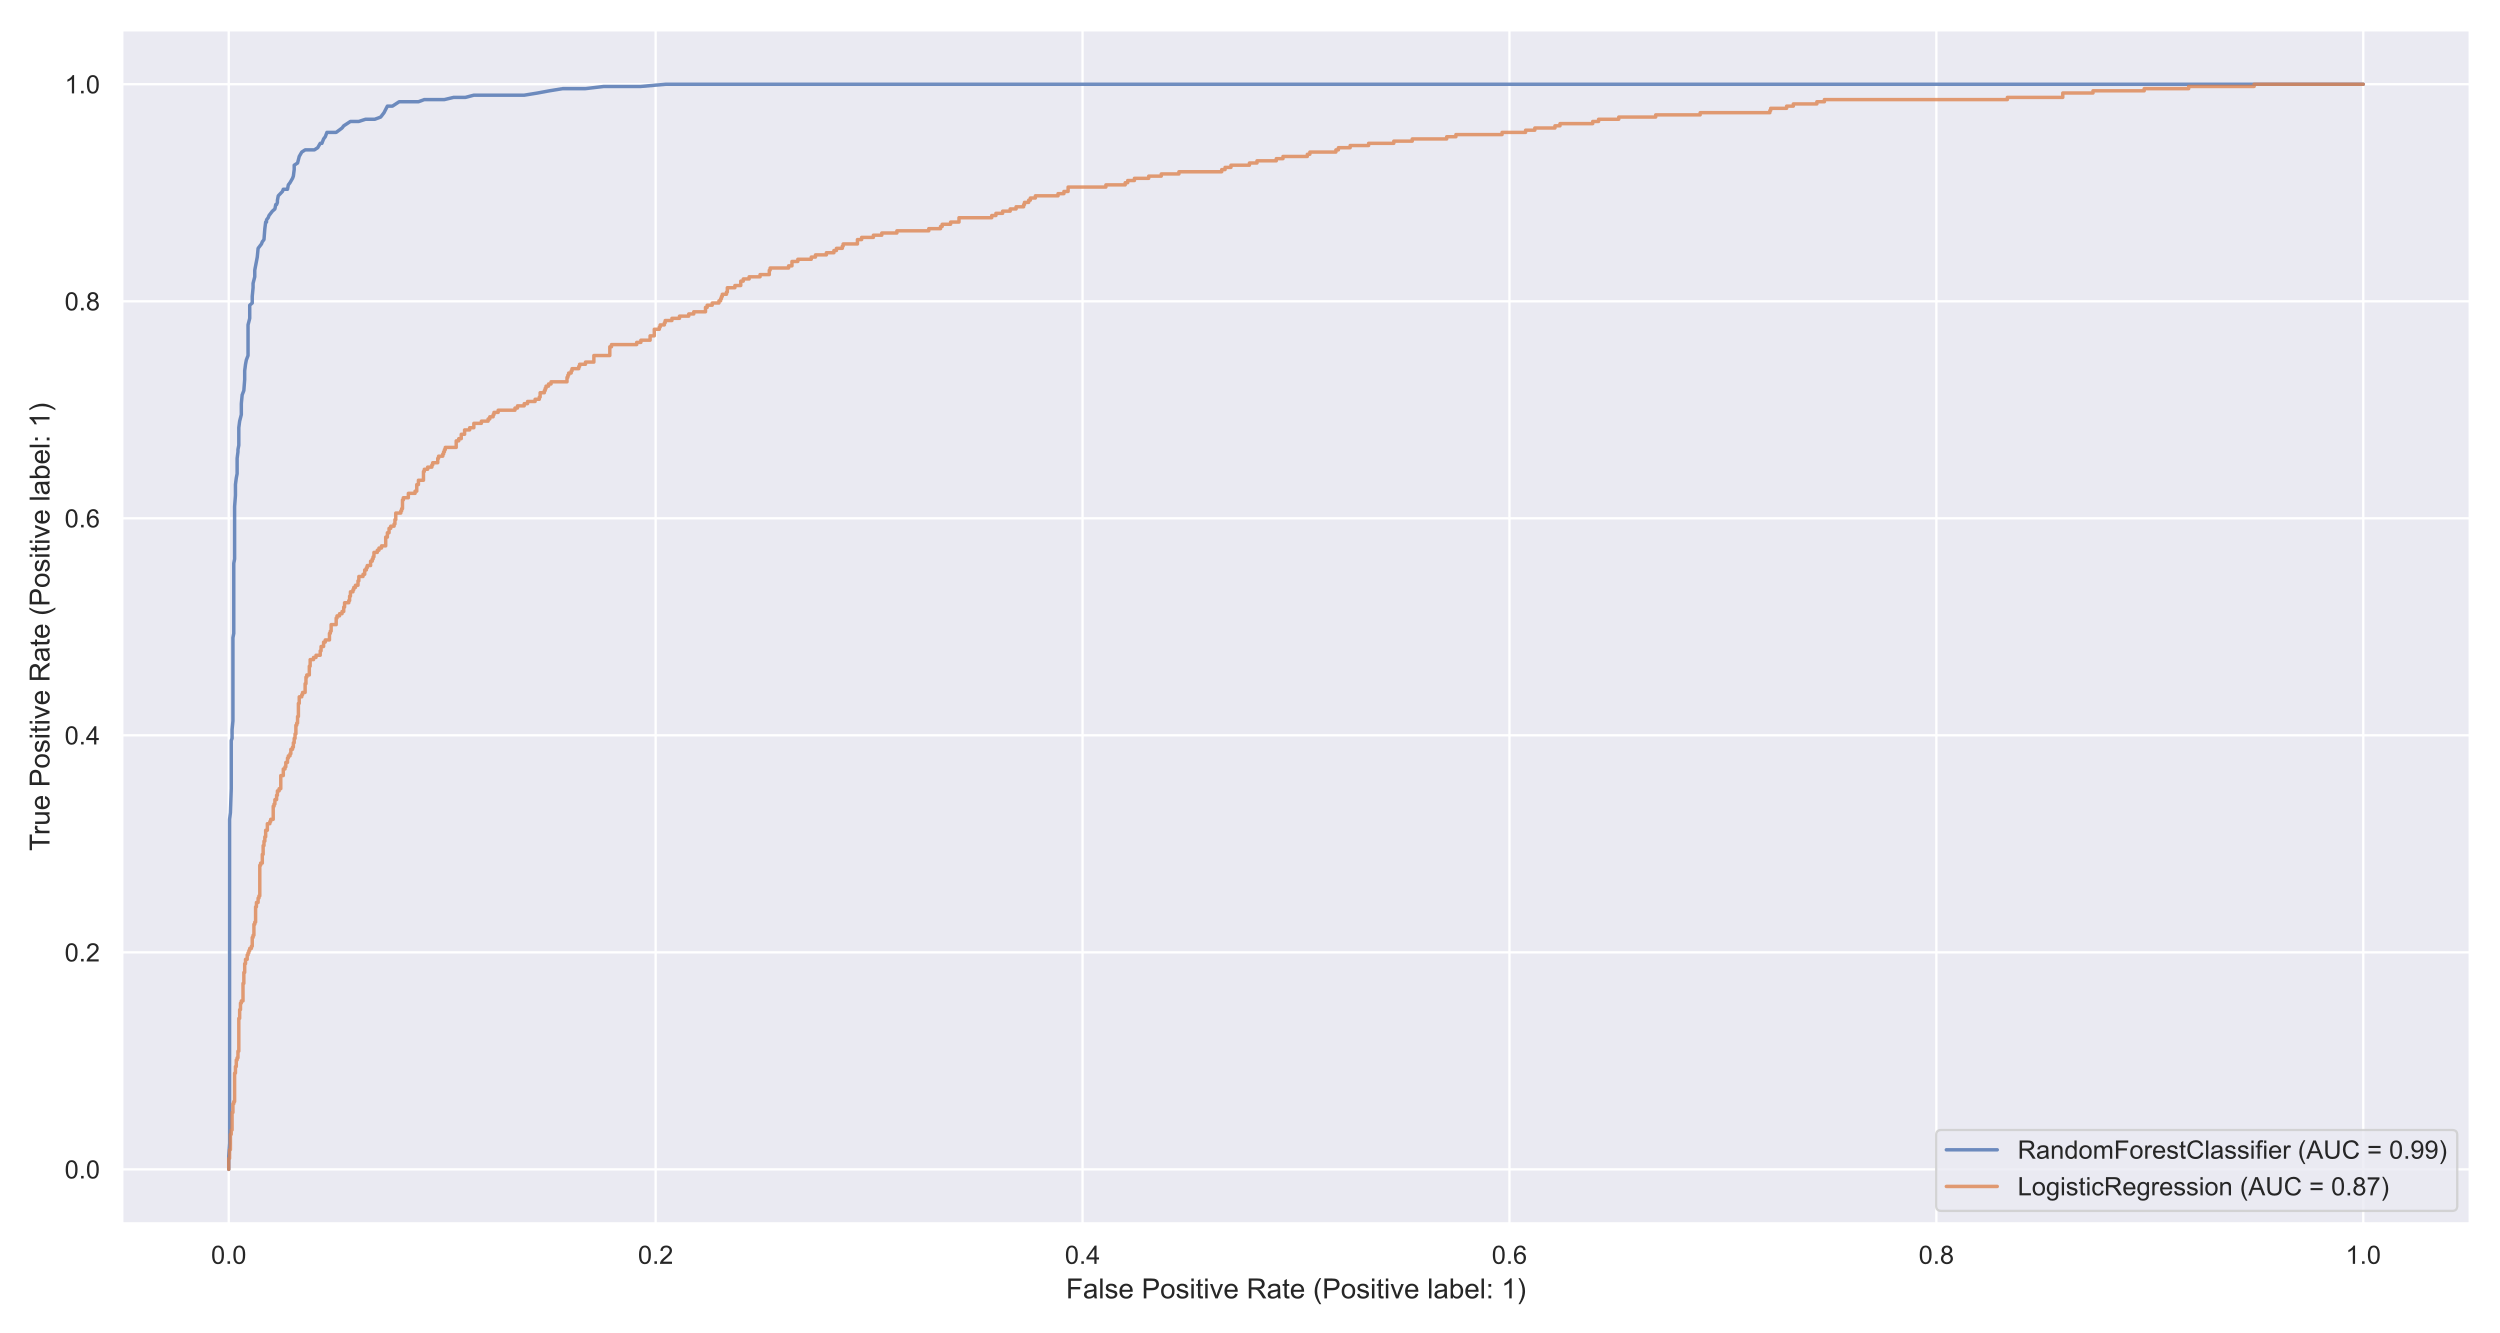 <?xml version="1.0" encoding="utf-8" standalone="no"?>
<!DOCTYPE svg PUBLIC "-//W3C//DTD SVG 1.1//EN"
  "http://www.w3.org/Graphics/SVG/1.1/DTD/svg11.dtd">
<!-- Created with matplotlib (https://matplotlib.org/) -->
<svg height="576pt" version="1.1" viewBox="0 0 1080 576" width="1080pt" xmlns="http://www.w3.org/2000/svg" xmlns:xlink="http://www.w3.org/1999/xlink">
 <defs>
  <style type="text/css">*{stroke-linecap:butt;stroke-linejoin:round;}</style>
 </defs>
 <g id="figure_1">
  <g id="patch_1">
   <path d="M 0 576 
L 1080 576 
L 1080 0 
L 0 0 
z
" style="fill:#ffffff;"/>
  </g>
  <g id="axes_1">
   <g id="patch_2">
    <path d="M 52.706 528.604 
L 1067.04 528.604 
L 1067.04 12.96 
L 52.706 12.96 
z
" style="fill:#eaeaf2;"/>
   </g>
   <g id="matplotlib.axis_1">
    <g id="xtick_1">
     <g id="line2d_1">
      <path clip-path="url(#pcbf341cf4d)" d="M 98.812 528.604 
L 98.812 12.96 
" style="fill:none;stroke:#ffffff;stroke-linecap:round;"/>
     </g>
     <g id="text_1">
      <!-- 0.0 -->
      <g style="fill:#262626;" transform="translate(91.167 545.977)scale(0.11 -0.11)">
       <defs>
        <path d="M 4.156 35.297 
Q 4.156 48 6.766 55.734 
Q 9.375 63.484 14.516 67.672 
Q 19.672 71.875 27.484 71.875 
Q 33.25 71.875 37.594 69.547 
Q 41.938 67.234 44.766 62.859 
Q 47.609 58.5 49.219 52.219 
Q 50.828 45.953 50.828 35.297 
Q 50.828 22.703 48.234 14.969 
Q 45.656 7.234 40.5 3 
Q 35.359 -1.219 27.484 -1.219 
Q 17.141 -1.219 11.234 6.203 
Q 4.156 15.141 4.156 35.297 
z
M 13.188 35.297 
Q 13.188 17.672 17.312 11.828 
Q 21.438 6 27.484 6 
Q 33.547 6 37.672 11.859 
Q 41.797 17.719 41.797 35.297 
Q 41.797 52.984 37.672 58.781 
Q 33.547 64.594 27.391 64.594 
Q 21.344 64.594 17.719 59.469 
Q 13.188 52.938 13.188 35.297 
z
" id="ArialMT-48"/>
        <path d="M 9.078 0 
L 9.078 10.016 
L 19.094 10.016 
L 19.094 0 
z
" id="ArialMT-46"/>
       </defs>
       <use xlink:href="#ArialMT-48"/>
       <use x="55.615" xlink:href="#ArialMT-46"/>
       <use x="83.398" xlink:href="#ArialMT-48"/>
      </g>
     </g>
    </g>
    <g id="xtick_2">
     <g id="line2d_2">
      <path clip-path="url(#pcbf341cf4d)" d="M 283.237 528.604 
L 283.237 12.96 
" style="fill:none;stroke:#ffffff;stroke-linecap:round;"/>
     </g>
     <g id="text_2">
      <!-- 0.2 -->
      <g style="fill:#262626;" transform="translate(275.592 545.977)scale(0.11 -0.11)">
       <defs>
        <path d="M 50.344 8.453 
L 50.344 0 
L 3.031 0 
Q 2.938 3.172 4.047 6.109 
Q 5.859 10.938 9.828 15.625 
Q 13.812 20.312 21.344 26.469 
Q 33.016 36.031 37.109 41.625 
Q 41.219 47.219 41.219 52.203 
Q 41.219 57.422 37.469 61 
Q 33.734 64.594 27.734 64.594 
Q 21.391 64.594 17.578 60.781 
Q 13.766 56.984 13.719 50.25 
L 4.688 51.172 
Q 5.609 61.281 11.656 66.578 
Q 17.719 71.875 27.938 71.875 
Q 38.234 71.875 44.234 66.156 
Q 50.25 60.453 50.25 52 
Q 50.25 47.703 48.484 43.547 
Q 46.734 39.406 42.656 34.812 
Q 38.578 30.219 29.109 22.219 
Q 21.188 15.578 18.938 13.203 
Q 16.703 10.844 15.234 8.453 
z
" id="ArialMT-50"/>
       </defs>
       <use xlink:href="#ArialMT-48"/>
       <use x="55.615" xlink:href="#ArialMT-46"/>
       <use x="83.398" xlink:href="#ArialMT-50"/>
      </g>
     </g>
    </g>
    <g id="xtick_3">
     <g id="line2d_3">
      <path clip-path="url(#pcbf341cf4d)" d="M 467.661 528.604 
L 467.661 12.96 
" style="fill:none;stroke:#ffffff;stroke-linecap:round;"/>
     </g>
     <g id="text_3">
      <!-- 0.4 -->
      <g style="fill:#262626;" transform="translate(460.016 545.977)scale(0.11 -0.11)">
       <defs>
        <path d="M 32.328 0 
L 32.328 17.141 
L 1.266 17.141 
L 1.266 25.203 
L 33.938 71.578 
L 41.109 71.578 
L 41.109 25.203 
L 50.781 25.203 
L 50.781 17.141 
L 41.109 17.141 
L 41.109 0 
z
M 32.328 25.203 
L 32.328 57.469 
L 9.906 25.203 
z
" id="ArialMT-52"/>
       </defs>
       <use xlink:href="#ArialMT-48"/>
       <use x="55.615" xlink:href="#ArialMT-46"/>
       <use x="83.398" xlink:href="#ArialMT-52"/>
      </g>
     </g>
    </g>
    <g id="xtick_4">
     <g id="line2d_4">
      <path clip-path="url(#pcbf341cf4d)" d="M 652.085 528.604 
L 652.085 12.96 
" style="fill:none;stroke:#ffffff;stroke-linecap:round;"/>
     </g>
     <g id="text_4">
      <!-- 0.6 -->
      <g style="fill:#262626;" transform="translate(644.44 545.977)scale(0.11 -0.11)">
       <defs>
        <path d="M 49.75 54.047 
L 41.016 53.375 
Q 39.844 58.547 37.703 60.891 
Q 34.125 64.656 28.906 64.656 
Q 24.703 64.656 21.531 62.312 
Q 17.391 59.281 14.984 53.469 
Q 12.594 47.656 12.5 36.922 
Q 15.672 41.75 20.266 44.094 
Q 24.859 46.438 29.891 46.438 
Q 38.672 46.438 44.844 39.969 
Q 51.031 33.5 51.031 23.25 
Q 51.031 16.5 48.125 10.719 
Q 45.219 4.938 40.141 1.859 
Q 35.062 -1.219 28.609 -1.219 
Q 17.625 -1.219 10.688 6.859 
Q 3.766 14.938 3.766 33.5 
Q 3.766 54.25 11.422 63.672 
Q 18.109 71.875 29.438 71.875 
Q 37.891 71.875 43.281 67.141 
Q 48.688 62.406 49.75 54.047 
z
M 13.875 23.188 
Q 13.875 18.656 15.797 14.5 
Q 17.719 10.359 21.188 8.172 
Q 24.656 6 28.469 6 
Q 34.031 6 38.031 10.484 
Q 42.047 14.984 42.047 22.703 
Q 42.047 30.125 38.078 34.391 
Q 34.125 38.672 28.125 38.672 
Q 22.172 38.672 18.016 34.391 
Q 13.875 30.125 13.875 23.188 
z
" id="ArialMT-54"/>
       </defs>
       <use xlink:href="#ArialMT-48"/>
       <use x="55.615" xlink:href="#ArialMT-46"/>
       <use x="83.398" xlink:href="#ArialMT-54"/>
      </g>
     </g>
    </g>
    <g id="xtick_5">
     <g id="line2d_5">
      <path clip-path="url(#pcbf341cf4d)" d="M 836.51 528.604 
L 836.51 12.96 
" style="fill:none;stroke:#ffffff;stroke-linecap:round;"/>
     </g>
     <g id="text_5">
      <!-- 0.8 -->
      <g style="fill:#262626;" transform="translate(828.865 545.977)scale(0.11 -0.11)">
       <defs>
        <path d="M 17.672 38.812 
Q 12.203 40.828 9.562 44.531 
Q 6.938 48.25 6.938 53.422 
Q 6.938 61.234 12.547 66.547 
Q 18.172 71.875 27.484 71.875 
Q 36.859 71.875 42.578 66.422 
Q 48.297 60.984 48.297 53.172 
Q 48.297 48.188 45.672 44.5 
Q 43.062 40.828 37.75 38.812 
Q 44.344 36.672 47.781 31.875 
Q 51.219 27.094 51.219 20.453 
Q 51.219 11.281 44.719 5.031 
Q 38.234 -1.219 27.641 -1.219 
Q 17.047 -1.219 10.547 5.047 
Q 4.047 11.328 4.047 20.703 
Q 4.047 27.688 7.594 32.391 
Q 11.141 37.109 17.672 38.812 
z
M 15.922 53.719 
Q 15.922 48.641 19.188 45.406 
Q 22.469 42.188 27.688 42.188 
Q 32.766 42.188 36.016 45.375 
Q 39.266 48.578 39.266 53.219 
Q 39.266 58.062 35.906 61.359 
Q 32.562 64.656 27.594 64.656 
Q 22.562 64.656 19.234 61.422 
Q 15.922 58.203 15.922 53.719 
z
M 13.094 20.656 
Q 13.094 16.891 14.875 13.375 
Q 16.656 9.859 20.172 7.922 
Q 23.688 6 27.734 6 
Q 34.031 6 38.125 10.047 
Q 42.234 14.109 42.234 20.359 
Q 42.234 26.703 38.016 30.859 
Q 33.797 35.016 27.438 35.016 
Q 21.234 35.016 17.156 30.906 
Q 13.094 26.812 13.094 20.656 
z
" id="ArialMT-56"/>
       </defs>
       <use xlink:href="#ArialMT-48"/>
       <use x="55.615" xlink:href="#ArialMT-46"/>
       <use x="83.398" xlink:href="#ArialMT-56"/>
      </g>
     </g>
    </g>
    <g id="xtick_6">
     <g id="line2d_6">
      <path clip-path="url(#pcbf341cf4d)" d="M 1020.934 528.604 
L 1020.934 12.96 
" style="fill:none;stroke:#ffffff;stroke-linecap:round;"/>
     </g>
     <g id="text_6">
      <!-- 1.0 -->
      <g style="fill:#262626;" transform="translate(1013.289 545.977)scale(0.11 -0.11)">
       <defs>
        <path d="M 37.25 0 
L 28.469 0 
L 28.469 56 
Q 25.297 52.984 20.141 49.953 
Q 14.984 46.922 10.891 45.406 
L 10.891 53.906 
Q 18.266 57.375 23.781 62.297 
Q 29.297 67.234 31.594 71.875 
L 37.25 71.875 
z
" id="ArialMT-49"/>
       </defs>
       <use xlink:href="#ArialMT-49"/>
       <use x="55.615" xlink:href="#ArialMT-46"/>
       <use x="83.398" xlink:href="#ArialMT-48"/>
      </g>
     </g>
    </g>
    <g id="text_7">
     <!-- False Positive Rate (Positive label: 1) -->
     <g style="fill:#262626;" transform="translate(460.503 560.899)scale(0.12 -0.12)">
      <defs>
       <path d="M 8.203 0 
L 8.203 71.578 
L 56.5 71.578 
L 56.5 63.141 
L 17.672 63.141 
L 17.672 40.969 
L 51.266 40.969 
L 51.266 32.516 
L 17.672 32.516 
L 17.672 0 
z
" id="ArialMT-70"/>
       <path d="M 40.438 6.391 
Q 35.547 2.25 31.031 0.531 
Q 26.516 -1.172 21.344 -1.172 
Q 12.797 -1.172 8.203 3 
Q 3.609 7.172 3.609 13.672 
Q 3.609 17.484 5.344 20.625 
Q 7.078 23.781 9.891 25.688 
Q 12.703 27.594 16.219 28.562 
Q 18.797 29.25 24.031 29.891 
Q 34.672 31.156 39.703 32.906 
Q 39.75 34.719 39.75 35.203 
Q 39.75 40.578 37.25 42.781 
Q 33.891 45.75 27.25 45.75 
Q 21.047 45.75 18.094 43.578 
Q 15.141 41.406 13.719 35.891 
L 5.125 37.062 
Q 6.297 42.578 8.984 45.969 
Q 11.672 49.359 16.75 51.188 
Q 21.828 53.031 28.516 53.031 
Q 35.156 53.031 39.297 51.469 
Q 43.453 49.906 45.406 47.531 
Q 47.359 45.172 48.141 41.547 
Q 48.578 39.312 48.578 33.453 
L 48.578 21.734 
Q 48.578 9.469 49.141 6.219 
Q 49.703 2.984 51.375 0 
L 42.188 0 
Q 40.828 2.734 40.438 6.391 
z
M 39.703 26.031 
Q 34.906 24.078 25.344 22.703 
Q 19.922 21.922 17.672 20.938 
Q 15.438 19.969 14.203 18.094 
Q 12.984 16.219 12.984 13.922 
Q 12.984 10.406 15.641 8.062 
Q 18.312 5.719 23.438 5.719 
Q 28.516 5.719 32.469 7.938 
Q 36.422 10.156 38.281 14.016 
Q 39.703 17 39.703 22.797 
z
" id="ArialMT-97"/>
       <path d="M 6.391 0 
L 6.391 71.578 
L 15.188 71.578 
L 15.188 0 
z
" id="ArialMT-108"/>
       <path d="M 3.078 15.484 
L 11.766 16.844 
Q 12.5 11.625 15.844 8.844 
Q 19.188 6.062 25.203 6.062 
Q 31.25 6.062 34.172 8.516 
Q 37.109 10.984 37.109 14.312 
Q 37.109 17.281 34.516 19 
Q 32.719 20.172 25.531 21.969 
Q 15.875 24.422 12.141 26.203 
Q 8.406 27.984 6.469 31.125 
Q 4.547 34.281 4.547 38.094 
Q 4.547 41.547 6.125 44.5 
Q 7.719 47.469 10.453 49.422 
Q 12.5 50.922 16.031 51.969 
Q 19.578 53.031 23.641 53.031 
Q 29.734 53.031 34.344 51.266 
Q 38.969 49.516 41.156 46.5 
Q 43.359 43.5 44.188 38.484 
L 35.594 37.312 
Q 35.016 41.312 32.203 43.547 
Q 29.391 45.797 24.266 45.797 
Q 18.219 45.797 15.625 43.797 
Q 13.031 41.797 13.031 39.109 
Q 13.031 37.406 14.109 36.031 
Q 15.188 34.625 17.484 33.688 
Q 18.797 33.203 25.25 31.453 
Q 34.578 28.953 38.25 27.359 
Q 41.938 25.781 44.031 22.75 
Q 46.141 19.734 46.141 15.234 
Q 46.141 10.844 43.578 6.953 
Q 41.016 3.078 36.172 0.953 
Q 31.344 -1.172 25.25 -1.172 
Q 15.141 -1.172 9.844 3.031 
Q 4.547 7.234 3.078 15.484 
z
" id="ArialMT-115"/>
       <path d="M 42.094 16.703 
L 51.172 15.578 
Q 49.031 7.625 43.219 3.219 
Q 37.406 -1.172 28.375 -1.172 
Q 17 -1.172 10.328 5.828 
Q 3.656 12.844 3.656 25.484 
Q 3.656 38.578 10.391 45.797 
Q 17.141 53.031 27.875 53.031 
Q 38.281 53.031 44.875 45.953 
Q 51.469 38.875 51.469 26.031 
Q 51.469 25.25 51.422 23.688 
L 12.75 23.688 
Q 13.234 15.141 17.578 10.594 
Q 21.922 6.062 28.422 6.062 
Q 33.25 6.062 36.672 8.594 
Q 40.094 11.141 42.094 16.703 
z
M 13.234 30.906 
L 42.188 30.906 
Q 41.609 37.453 38.875 40.719 
Q 34.672 45.797 27.984 45.797 
Q 21.922 45.797 17.797 41.75 
Q 13.672 37.703 13.234 30.906 
z
" id="ArialMT-101"/>
       <path id="ArialMT-32"/>
       <path d="M 7.719 0 
L 7.719 71.578 
L 34.719 71.578 
Q 41.844 71.578 45.609 70.906 
Q 50.875 70.016 54.438 67.547 
Q 58.016 65.094 60.188 60.641 
Q 62.359 56.203 62.359 50.875 
Q 62.359 41.75 56.547 35.422 
Q 50.734 29.109 35.547 29.109 
L 17.188 29.109 
L 17.188 0 
z
M 17.188 37.547 
L 35.688 37.547 
Q 44.875 37.547 48.734 40.969 
Q 52.594 44.391 52.594 50.594 
Q 52.594 55.078 50.312 58.266 
Q 48.047 61.469 44.344 62.5 
Q 41.938 63.141 35.5 63.141 
L 17.188 63.141 
z
" id="ArialMT-80"/>
       <path d="M 3.328 25.922 
Q 3.328 40.328 11.328 47.266 
Q 18.016 53.031 27.641 53.031 
Q 38.328 53.031 45.109 46.016 
Q 51.906 39.016 51.906 26.656 
Q 51.906 16.656 48.906 10.906 
Q 45.906 5.172 40.156 2 
Q 34.422 -1.172 27.641 -1.172 
Q 16.75 -1.172 10.031 5.812 
Q 3.328 12.797 3.328 25.922 
z
M 12.359 25.922 
Q 12.359 15.969 16.703 11.016 
Q 21.047 6.062 27.641 6.062 
Q 34.188 6.062 38.531 11.031 
Q 42.875 16.016 42.875 26.219 
Q 42.875 35.844 38.5 40.797 
Q 34.125 45.75 27.641 45.75 
Q 21.047 45.75 16.703 40.812 
Q 12.359 35.891 12.359 25.922 
z
" id="ArialMT-111"/>
       <path d="M 6.641 61.469 
L 6.641 71.578 
L 15.438 71.578 
L 15.438 61.469 
z
M 6.641 0 
L 6.641 51.859 
L 15.438 51.859 
L 15.438 0 
z
" id="ArialMT-105"/>
       <path d="M 25.781 7.859 
L 27.047 0.094 
Q 23.344 -0.688 20.406 -0.688 
Q 15.625 -0.688 12.984 0.828 
Q 10.359 2.344 9.281 4.812 
Q 8.203 7.281 8.203 15.188 
L 8.203 45.016 
L 1.766 45.016 
L 1.766 51.859 
L 8.203 51.859 
L 8.203 64.703 
L 16.938 69.969 
L 16.938 51.859 
L 25.781 51.859 
L 25.781 45.016 
L 16.938 45.016 
L 16.938 14.703 
Q 16.938 10.938 17.406 9.859 
Q 17.875 8.797 18.922 8.156 
Q 19.969 7.516 21.922 7.516 
Q 23.391 7.516 25.781 7.859 
z
" id="ArialMT-116"/>
       <path d="M 21 0 
L 1.266 51.859 
L 10.547 51.859 
L 21.688 20.797 
Q 23.484 15.766 25 10.359 
Q 26.172 14.453 28.266 20.219 
L 39.797 51.859 
L 48.828 51.859 
L 29.203 0 
z
" id="ArialMT-118"/>
       <path d="M 7.859 0 
L 7.859 71.578 
L 39.594 71.578 
Q 49.172 71.578 54.141 69.641 
Q 59.125 67.719 62.109 62.828 
Q 65.094 57.953 65.094 52.047 
Q 65.094 44.438 60.156 39.203 
Q 55.219 33.984 44.922 32.562 
Q 48.688 30.766 50.641 29 
Q 54.781 25.203 58.5 19.484 
L 70.953 0 
L 59.031 0 
L 49.562 14.891 
Q 45.406 21.344 42.719 24.75 
Q 40.047 28.172 37.922 29.531 
Q 35.797 30.906 33.594 31.453 
Q 31.984 31.781 28.328 31.781 
L 17.328 31.781 
L 17.328 0 
z
M 17.328 39.984 
L 37.703 39.984 
Q 44.188 39.984 47.844 41.328 
Q 51.516 42.672 53.422 45.625 
Q 55.328 48.578 55.328 52.047 
Q 55.328 57.125 51.641 60.391 
Q 47.953 63.672 39.984 63.672 
L 17.328 63.672 
z
" id="ArialMT-82"/>
       <path d="M 23.391 -21.047 
Q 16.109 -11.859 11.078 0.438 
Q 6.062 12.75 6.062 25.922 
Q 6.062 37.547 9.812 48.188 
Q 14.203 60.547 23.391 72.797 
L 29.688 72.797 
Q 23.781 62.641 21.875 58.297 
Q 18.891 51.562 17.188 44.234 
Q 15.094 35.109 15.094 25.875 
Q 15.094 2.391 29.688 -21.047 
z
" id="ArialMT-40"/>
       <path d="M 14.703 0 
L 6.547 0 
L 6.547 71.578 
L 15.328 71.578 
L 15.328 46.047 
Q 20.906 53.031 29.547 53.031 
Q 34.328 53.031 38.594 51.094 
Q 42.875 49.172 45.625 45.672 
Q 48.391 42.188 49.953 37.25 
Q 51.516 32.328 51.516 26.703 
Q 51.516 13.375 44.922 6.094 
Q 38.328 -1.172 29.109 -1.172 
Q 19.922 -1.172 14.703 6.5 
z
M 14.594 26.312 
Q 14.594 17 17.141 12.844 
Q 21.297 6.062 28.375 6.062 
Q 34.125 6.062 38.328 11.062 
Q 42.531 16.062 42.531 25.984 
Q 42.531 36.141 38.5 40.969 
Q 34.469 45.797 28.766 45.797 
Q 23 45.797 18.797 40.797 
Q 14.594 35.797 14.594 26.312 
z
" id="ArialMT-98"/>
       <path d="M 9.031 41.844 
L 9.031 51.859 
L 19.047 51.859 
L 19.047 41.844 
z
M 9.031 0 
L 9.031 10.016 
L 19.047 10.016 
L 19.047 0 
z
" id="ArialMT-58"/>
       <path d="M 12.359 -21.047 
L 6.062 -21.047 
Q 20.656 2.391 20.656 25.875 
Q 20.656 35.062 18.562 44.094 
Q 16.891 51.422 13.922 58.156 
Q 12.016 62.547 6.062 72.797 
L 12.359 72.797 
Q 21.531 60.547 25.922 48.188 
Q 29.688 37.547 29.688 25.922 
Q 29.688 12.75 24.625 0.438 
Q 19.578 -11.859 12.359 -21.047 
z
" id="ArialMT-41"/>
      </defs>
      <use xlink:href="#ArialMT-70"/>
      <use x="61.084" xlink:href="#ArialMT-97"/>
      <use x="116.699" xlink:href="#ArialMT-108"/>
      <use x="138.916" xlink:href="#ArialMT-115"/>
      <use x="188.916" xlink:href="#ArialMT-101"/>
      <use x="244.531" xlink:href="#ArialMT-32"/>
      <use x="272.314" xlink:href="#ArialMT-80"/>
      <use x="339.014" xlink:href="#ArialMT-111"/>
      <use x="394.629" xlink:href="#ArialMT-115"/>
      <use x="444.629" xlink:href="#ArialMT-105"/>
      <use x="466.846" xlink:href="#ArialMT-116"/>
      <use x="494.629" xlink:href="#ArialMT-105"/>
      <use x="516.846" xlink:href="#ArialMT-118"/>
      <use x="566.846" xlink:href="#ArialMT-101"/>
      <use x="622.461" xlink:href="#ArialMT-32"/>
      <use x="650.244" xlink:href="#ArialMT-82"/>
      <use x="722.461" xlink:href="#ArialMT-97"/>
      <use x="778.076" xlink:href="#ArialMT-116"/>
      <use x="805.859" xlink:href="#ArialMT-101"/>
      <use x="861.475" xlink:href="#ArialMT-32"/>
      <use x="889.258" xlink:href="#ArialMT-40"/>
      <use x="922.559" xlink:href="#ArialMT-80"/>
      <use x="989.258" xlink:href="#ArialMT-111"/>
      <use x="1044.873" xlink:href="#ArialMT-115"/>
      <use x="1094.873" xlink:href="#ArialMT-105"/>
      <use x="1117.09" xlink:href="#ArialMT-116"/>
      <use x="1144.873" xlink:href="#ArialMT-105"/>
      <use x="1167.09" xlink:href="#ArialMT-118"/>
      <use x="1217.09" xlink:href="#ArialMT-101"/>
      <use x="1272.705" xlink:href="#ArialMT-32"/>
      <use x="1300.488" xlink:href="#ArialMT-108"/>
      <use x="1322.705" xlink:href="#ArialMT-97"/>
      <use x="1378.32" xlink:href="#ArialMT-98"/>
      <use x="1433.936" xlink:href="#ArialMT-101"/>
      <use x="1489.551" xlink:href="#ArialMT-108"/>
      <use x="1511.768" xlink:href="#ArialMT-58"/>
      <use x="1539.551" xlink:href="#ArialMT-32"/>
      <use x="1567.334" xlink:href="#ArialMT-49"/>
      <use x="1622.949" xlink:href="#ArialMT-41"/>
     </g>
    </g>
   </g>
   <g id="matplotlib.axis_2">
    <g id="ytick_1">
     <g id="line2d_7">
      <path clip-path="url(#pcbf341cf4d)" d="M 52.706 505.165 
L 1067.04 505.165 
" style="fill:none;stroke:#ffffff;stroke-linecap:round;"/>
     </g>
     <g id="text_8">
      <!-- 0.0 -->
      <g style="fill:#262626;" transform="translate(27.916 509.102)scale(0.11 -0.11)">
       <use xlink:href="#ArialMT-48"/>
       <use x="55.615" xlink:href="#ArialMT-46"/>
       <use x="83.398" xlink:href="#ArialMT-48"/>
      </g>
     </g>
    </g>
    <g id="ytick_2">
     <g id="line2d_8">
      <path clip-path="url(#pcbf341cf4d)" d="M 52.706 411.412 
L 1067.04 411.412 
" style="fill:none;stroke:#ffffff;stroke-linecap:round;"/>
     </g>
     <g id="text_9">
      <!-- 0.2 -->
      <g style="fill:#262626;" transform="translate(27.916 415.349)scale(0.11 -0.11)">
       <use xlink:href="#ArialMT-48"/>
       <use x="55.615" xlink:href="#ArialMT-46"/>
       <use x="83.398" xlink:href="#ArialMT-50"/>
      </g>
     </g>
    </g>
    <g id="ytick_3">
     <g id="line2d_9">
      <path clip-path="url(#pcbf341cf4d)" d="M 52.706 317.659 
L 1067.04 317.659 
" style="fill:none;stroke:#ffffff;stroke-linecap:round;"/>
     </g>
     <g id="text_10">
      <!-- 0.4 -->
      <g style="fill:#262626;" transform="translate(27.916 321.595)scale(0.11 -0.11)">
       <use xlink:href="#ArialMT-48"/>
       <use x="55.615" xlink:href="#ArialMT-46"/>
       <use x="83.398" xlink:href="#ArialMT-52"/>
      </g>
     </g>
    </g>
    <g id="ytick_4">
     <g id="line2d_10">
      <path clip-path="url(#pcbf341cf4d)" d="M 52.706 223.905 
L 1067.04 223.905 
" style="fill:none;stroke:#ffffff;stroke-linecap:round;"/>
     </g>
     <g id="text_11">
      <!-- 0.6 -->
      <g style="fill:#262626;" transform="translate(27.916 227.842)scale(0.11 -0.11)">
       <use xlink:href="#ArialMT-48"/>
       <use x="55.615" xlink:href="#ArialMT-46"/>
       <use x="83.398" xlink:href="#ArialMT-54"/>
      </g>
     </g>
    </g>
    <g id="ytick_5">
     <g id="line2d_11">
      <path clip-path="url(#pcbf341cf4d)" d="M 52.706 130.152 
L 1067.04 130.152 
" style="fill:none;stroke:#ffffff;stroke-linecap:round;"/>
     </g>
     <g id="text_12">
      <!-- 0.8 -->
      <g style="fill:#262626;" transform="translate(27.916 134.089)scale(0.11 -0.11)">
       <use xlink:href="#ArialMT-48"/>
       <use x="55.615" xlink:href="#ArialMT-46"/>
       <use x="83.398" xlink:href="#ArialMT-56"/>
      </g>
     </g>
    </g>
    <g id="ytick_6">
     <g id="line2d_12">
      <path clip-path="url(#pcbf341cf4d)" d="M 52.706 36.398 
L 1067.04 36.398 
" style="fill:none;stroke:#ffffff;stroke-linecap:round;"/>
     </g>
     <g id="text_13">
      <!-- 1.0 -->
      <g style="fill:#262626;" transform="translate(27.916 40.335)scale(0.11 -0.11)">
       <use xlink:href="#ArialMT-49"/>
       <use x="55.615" xlink:href="#ArialMT-46"/>
       <use x="83.398" xlink:href="#ArialMT-48"/>
      </g>
     </g>
    </g>
    <g id="text_14">
     <!-- True Positive Rate (Positive label: 1) -->
     <g style="fill:#262626;" transform="translate(21.391 367.592)rotate(-90)scale(0.12 -0.12)">
      <defs>
       <path d="M 25.922 0 
L 25.922 63.141 
L 2.344 63.141 
L 2.344 71.578 
L 59.078 71.578 
L 59.078 63.141 
L 35.406 63.141 
L 35.406 0 
z
" id="ArialMT-84"/>
       <path d="M 6.5 0 
L 6.5 51.859 
L 14.406 51.859 
L 14.406 44 
Q 17.438 49.516 20 51.266 
Q 22.562 53.031 25.641 53.031 
Q 30.078 53.031 34.672 50.203 
L 31.641 42.047 
Q 28.422 43.953 25.203 43.953 
Q 22.312 43.953 20.016 42.219 
Q 17.719 40.484 16.75 37.406 
Q 15.281 32.719 15.281 27.156 
L 15.281 0 
z
" id="ArialMT-114"/>
       <path d="M 40.578 0 
L 40.578 7.625 
Q 34.516 -1.172 24.125 -1.172 
Q 19.531 -1.172 15.547 0.578 
Q 11.578 2.344 9.641 5 
Q 7.719 7.672 6.938 11.531 
Q 6.391 14.109 6.391 19.734 
L 6.391 51.859 
L 15.188 51.859 
L 15.188 23.094 
Q 15.188 16.219 15.719 13.812 
Q 16.547 10.359 19.234 8.375 
Q 21.922 6.391 25.875 6.391 
Q 29.828 6.391 33.297 8.422 
Q 36.766 10.453 38.203 13.938 
Q 39.656 17.438 39.656 24.078 
L 39.656 51.859 
L 48.438 51.859 
L 48.438 0 
z
" id="ArialMT-117"/>
      </defs>
      <use xlink:href="#ArialMT-84"/>
      <use x="57.334" xlink:href="#ArialMT-114"/>
      <use x="90.635" xlink:href="#ArialMT-117"/>
      <use x="146.25" xlink:href="#ArialMT-101"/>
      <use x="201.865" xlink:href="#ArialMT-32"/>
      <use x="229.648" xlink:href="#ArialMT-80"/>
      <use x="296.348" xlink:href="#ArialMT-111"/>
      <use x="351.963" xlink:href="#ArialMT-115"/>
      <use x="401.963" xlink:href="#ArialMT-105"/>
      <use x="424.18" xlink:href="#ArialMT-116"/>
      <use x="451.963" xlink:href="#ArialMT-105"/>
      <use x="474.18" xlink:href="#ArialMT-118"/>
      <use x="524.18" xlink:href="#ArialMT-101"/>
      <use x="579.795" xlink:href="#ArialMT-32"/>
      <use x="607.578" xlink:href="#ArialMT-82"/>
      <use x="679.795" xlink:href="#ArialMT-97"/>
      <use x="735.41" xlink:href="#ArialMT-116"/>
      <use x="763.193" xlink:href="#ArialMT-101"/>
      <use x="818.809" xlink:href="#ArialMT-32"/>
      <use x="846.592" xlink:href="#ArialMT-40"/>
      <use x="879.893" xlink:href="#ArialMT-80"/>
      <use x="946.592" xlink:href="#ArialMT-111"/>
      <use x="1002.207" xlink:href="#ArialMT-115"/>
      <use x="1052.207" xlink:href="#ArialMT-105"/>
      <use x="1074.424" xlink:href="#ArialMT-116"/>
      <use x="1102.207" xlink:href="#ArialMT-105"/>
      <use x="1124.424" xlink:href="#ArialMT-118"/>
      <use x="1174.424" xlink:href="#ArialMT-101"/>
      <use x="1230.039" xlink:href="#ArialMT-32"/>
      <use x="1257.822" xlink:href="#ArialMT-108"/>
      <use x="1280.039" xlink:href="#ArialMT-97"/>
      <use x="1335.654" xlink:href="#ArialMT-98"/>
      <use x="1391.27" xlink:href="#ArialMT-101"/>
      <use x="1446.885" xlink:href="#ArialMT-108"/>
      <use x="1469.102" xlink:href="#ArialMT-58"/>
      <use x="1496.885" xlink:href="#ArialMT-32"/>
      <use x="1524.668" xlink:href="#ArialMT-49"/>
      <use x="1580.283" xlink:href="#ArialMT-41"/>
     </g>
    </g>
   </g>
   <g id="line2d_13">
    <path clip-path="url(#pcbf341cf4d)" d="M 98.812 505.165 
L 98.812 499.495 
L 99.175 493.824 
L 99.175 353.95 
L 99.538 351.115 
L 99.9 340.719 
L 99.9 319.927 
L 100.263 318.982 
L 100.263 315.201 
L 100.625 311.421 
L 100.625 275.507 
L 100.988 273.617 
L 100.988 243.374 
L 101.351 241.484 
L 101.351 218.802 
L 101.713 214.076 
L 101.713 209.351 
L 102.076 206.515 
L 102.438 204.625 
L 102.438 198.01 
L 102.801 195.174 
L 102.801 194.229 
L 103.164 192.339 
L 103.164 184.778 
L 103.526 181.943 
L 104.252 179.108 
L 104.252 174.382 
L 104.614 170.602 
L 105.339 168.712 
L 105.702 163.986 
L 105.702 160.206 
L 106.065 157.37 
L 106.427 155.48 
L 107.152 153.59 
L 107.152 140.359 
L 107.878 137.524 
L 107.878 131.853 
L 108.965 130.908 
L 108.965 128.073 
L 109.328 124.292 
L 109.328 122.402 
L 110.053 119.567 
L 110.053 116.731 
L 111.141 111.061 
L 111.504 107.28 
L 112.954 105.39 
L 113.317 104.445 
L 114.042 103.5 
L 114.405 98.775 
L 114.767 95.939 
L 115.13 95.939 
L 115.13 94.994 
L 115.855 94.049 
L 116.218 93.104 
L 117.668 91.214 
L 118.756 90.269 
L 119.119 88.379 
L 119.481 88.379 
L 119.844 87.433 
L 119.844 86.488 
L 120.206 84.598 
L 122.019 82.708 
L 122.382 81.763 
L 124.195 81.763 
L 124.558 79.873 
L 125.283 78.928 
L 126.371 77.037 
L 126.733 76.092 
L 127.096 73.257 
L 127.096 71.367 
L 128.546 70.422 
L 129.272 67.586 
L 130.36 65.696 
L 131.81 64.751 
L 135.799 64.751 
L 137.249 63.806 
L 138.337 61.916 
L 139.062 61.916 
L 139.787 60.026 
L 140.513 59.081 
L 141.238 57.19 
L 145.227 57.19 
L 147.765 55.3 
L 148.49 54.355 
L 151.391 52.465 
L 155.017 52.465 
L 157.918 51.52 
L 161.907 51.52 
L 164.445 50.575 
L 165.895 48.685 
L 167.346 45.849 
L 169.522 45.849 
L 172.423 43.959 
L 180.763 43.959 
L 183.301 43.014 
L 192.004 43.014 
L 195.992 42.069 
L 201.069 42.069 
L 204.695 41.124 
L 226.452 41.124 
L 232.253 40.179 
L 237.33 39.234 
L 243.132 38.289 
L 252.922 38.289 
L 260.9 37.343 
L 276.855 37.343 
L 287.733 36.398 
L 1020.934 36.398 
L 1020.934 36.398 
" style="fill:none;stroke:#4c72b0;stroke-linecap:round;stroke-opacity:0.8;stroke-width:1.5;"/>
   </g>
   <g id="line2d_14">
    <path clip-path="url(#pcbf341cf4d)" d="M 98.812 505.165 
L 98.812 500.44 
L 99.175 500.44 
L 99.175 496.66 
L 99.538 496.66 
L 99.538 490.044 
L 99.9 490.044 
L 99.9 488.154 
L 100.263 488.154 
L 100.263 480.593 
L 100.625 480.593 
L 100.625 476.813 
L 100.988 476.813 
L 100.988 475.867 
L 101.351 475.867 
L 101.351 463.581 
L 101.713 463.581 
L 101.713 460.746 
L 102.076 460.746 
L 102.076 457.911 
L 102.438 457.911 
L 102.438 456.966 
L 102.801 456.966 
L 102.801 454.13 
L 103.164 454.13 
L 103.164 439.954 
L 103.526 439.954 
L 103.526 436.173 
L 103.889 436.173 
L 103.889 433.338 
L 104.252 433.338 
L 104.252 432.393 
L 104.977 432.393 
L 104.977 424.832 
L 105.339 424.832 
L 105.339 420.107 
L 105.702 420.107 
L 105.702 416.326 
L 106.065 416.326 
L 106.065 414.436 
L 106.79 414.436 
L 106.79 412.546 
L 107.152 412.546 
L 107.152 411.601 
L 107.515 411.601 
L 107.515 410.656 
L 107.878 410.656 
L 107.878 409.711 
L 108.603 409.711 
L 108.603 408.766 
L 108.965 408.766 
L 108.965 404.985 
L 109.328 404.985 
L 109.328 404.04 
L 109.691 404.04 
L 109.691 399.315 
L 110.053 399.315 
L 110.053 398.37 
L 110.416 398.37 
L 110.416 391.754 
L 110.779 391.754 
L 110.779 389.864 
L 111.504 389.864 
L 111.504 387.974 
L 111.866 387.974 
L 111.866 387.029 
L 112.229 387.029 
L 112.229 373.797 
L 112.592 373.797 
L 112.592 372.852 
L 113.317 372.852 
L 113.317 369.072 
L 113.679 369.072 
L 113.679 365.291 
L 114.042 365.291 
L 114.042 363.401 
L 114.405 363.401 
L 114.405 361.511 
L 114.767 361.511 
L 114.767 358.676 
L 115.492 358.676 
L 115.492 355.84 
L 116.58 355.84 
L 116.58 354.895 
L 116.943 354.895 
L 116.943 353.95 
L 118.031 353.95 
L 118.031 348.28 
L 118.393 348.28 
L 118.393 347.335 
L 118.756 347.335 
L 118.756 345.444 
L 119.481 345.444 
L 119.481 343.554 
L 119.844 343.554 
L 119.844 341.664 
L 120.569 341.664 
L 120.569 340.719 
L 121.294 340.719 
L 121.294 335.048 
L 122.382 335.048 
L 122.382 332.213 
L 123.107 332.213 
L 123.107 331.268 
L 123.47 331.268 
L 123.47 329.378 
L 124.195 329.378 
L 124.195 327.488 
L 124.558 327.488 
L 124.558 326.542 
L 125.283 326.542 
L 125.283 325.597 
L 125.646 325.597 
L 125.646 323.707 
L 126.371 323.707 
L 126.371 322.762 
L 126.733 322.762 
L 126.733 320.872 
L 127.096 320.872 
L 127.096 318.982 
L 127.459 318.982 
L 127.459 317.092 
L 127.821 317.092 
L 127.821 313.311 
L 128.184 313.311 
L 128.184 312.366 
L 128.546 312.366 
L 128.546 309.531 
L 128.909 309.531 
L 128.909 303.86 
L 129.272 303.86 
L 129.272 301.025 
L 130.36 301.025 
L 130.36 300.08 
L 130.722 300.08 
L 130.722 299.135 
L 131.81 299.135 
L 131.81 295.354 
L 132.173 295.354 
L 132.173 292.519 
L 132.535 292.519 
L 132.535 291.574 
L 133.623 291.574 
L 133.623 287.794 
L 133.986 287.794 
L 133.986 284.958 
L 135.436 284.958 
L 135.436 284.013 
L 136.524 284.013 
L 136.524 283.068 
L 138.337 283.068 
L 138.337 281.178 
L 138.7 281.178 
L 138.7 279.288 
L 139.787 279.288 
L 139.787 277.398 
L 140.513 277.398 
L 140.513 276.452 
L 142.326 276.452 
L 142.326 273.617 
L 142.688 273.617 
L 142.688 272.672 
L 143.051 272.672 
L 143.051 269.837 
L 145.227 269.837 
L 145.227 267.001 
L 145.589 267.001 
L 145.589 266.056 
L 146.677 266.056 
L 146.677 265.111 
L 147.765 265.111 
L 147.765 264.166 
L 148.49 264.166 
L 148.49 262.276 
L 148.853 262.276 
L 148.853 260.386 
L 150.666 260.386 
L 150.666 259.441 
L 151.028 259.441 
L 151.028 257.551 
L 151.391 257.551 
L 151.391 255.66 
L 152.479 255.66 
L 152.479 254.715 
L 152.841 254.715 
L 152.841 253.77 
L 153.567 253.77 
L 153.567 252.825 
L 154.655 252.825 
L 154.655 250.935 
L 155.017 250.935 
L 155.017 249.045 
L 156.83 249.045 
L 156.83 248.1 
L 157.555 248.1 
L 157.555 246.209 
L 158.281 246.209 
L 158.281 245.264 
L 158.643 245.264 
L 158.643 244.319 
L 160.094 244.319 
L 160.094 242.429 
L 160.819 242.429 
L 160.819 241.484 
L 161.182 241.484 
L 161.182 240.539 
L 161.544 240.539 
L 161.544 238.649 
L 162.995 238.649 
L 162.995 237.704 
L 163.72 237.704 
L 163.72 236.758 
L 164.808 236.758 
L 164.808 235.813 
L 166.621 235.813 
L 166.621 232.033 
L 167.346 232.033 
L 167.346 230.143 
L 168.071 230.143 
L 168.071 228.253 
L 168.796 228.253 
L 168.796 227.308 
L 170.247 227.308 
L 170.247 226.362 
L 170.609 226.362 
L 170.609 224.472 
L 170.972 224.472 
L 170.972 221.637 
L 173.148 221.637 
L 173.148 220.692 
L 173.51 220.692 
L 173.51 219.747 
L 173.873 219.747 
L 173.873 215.966 
L 174.236 215.966 
L 174.236 215.021 
L 176.411 215.021 
L 176.411 213.131 
L 179.312 213.131 
L 179.312 212.186 
L 180.037 212.186 
L 180.037 209.351 
L 180.763 209.351 
L 180.763 207.461 
L 182.938 207.461 
L 182.938 203.68 
L 183.301 203.68 
L 183.301 202.735 
L 184.751 202.735 
L 184.751 201.79 
L 186.564 201.79 
L 186.564 200.845 
L 186.927 200.845 
L 186.927 199.9 
L 189.103 199.9 
L 189.103 198.01 
L 189.465 198.01 
L 189.465 197.064 
L 191.278 197.064 
L 191.278 196.119 
L 191.641 196.119 
L 191.641 195.174 
L 192.004 195.174 
L 192.004 194.229 
L 192.366 194.229 
L 192.366 193.284 
L 197.08 193.284 
L 197.08 190.449 
L 198.168 190.449 
L 198.168 189.504 
L 199.256 189.504 
L 199.256 187.614 
L 200.706 187.614 
L 200.706 185.723 
L 202.882 185.723 
L 202.882 184.778 
L 204.695 184.778 
L 204.695 182.888 
L 207.958 182.888 
L 207.958 181.943 
L 210.859 181.943 
L 210.859 180.998 
L 211.585 180.998 
L 211.585 180.053 
L 213.035 180.053 
L 213.035 179.108 
L 213.398 179.108 
L 213.398 178.163 
L 215.211 178.163 
L 215.211 177.217 
L 222.463 177.217 
L 222.463 176.272 
L 223.551 176.272 
L 223.551 175.327 
L 226.452 175.327 
L 226.452 174.382 
L 227.902 174.382 
L 227.902 173.437 
L 231.166 173.437 
L 231.166 172.492 
L 232.979 172.492 
L 232.979 171.547 
L 233.341 171.547 
L 233.341 169.657 
L 235.154 169.657 
L 235.154 168.712 
L 235.517 168.712 
L 235.517 167.767 
L 235.88 167.767 
L 235.88 166.821 
L 236.967 166.821 
L 236.967 165.876 
L 238.055 165.876 
L 238.055 164.931 
L 244.945 164.931 
L 244.945 163.041 
L 245.307 163.041 
L 245.307 162.096 
L 245.67 162.096 
L 245.67 161.151 
L 246.758 161.151 
L 246.758 160.206 
L 247.121 160.206 
L 247.121 159.261 
L 250.021 159.261 
L 250.021 158.316 
L 250.384 158.316 
L 250.384 157.37 
L 252.922 157.37 
L 252.922 156.425 
L 256.548 156.425 
L 256.548 153.59 
L 263.438 153.59 
L 263.438 149.81 
L 264.163 149.81 
L 264.163 148.865 
L 275.042 148.865 
L 275.042 147.92 
L 276.855 147.92 
L 276.855 146.974 
L 280.843 146.974 
L 280.843 145.084 
L 282.656 145.084 
L 282.656 142.249 
L 284.832 142.249 
L 284.832 141.304 
L 285.195 141.304 
L 285.195 140.359 
L 287.008 140.359 
L 287.008 139.414 
L 287.37 139.414 
L 287.37 138.469 
L 290.271 138.469 
L 290.271 137.524 
L 293.535 137.524 
L 293.535 136.578 
L 297.524 136.578 
L 297.524 135.633 
L 299.699 135.633 
L 299.699 134.688 
L 304.776 134.688 
L 304.776 132.798 
L 305.501 132.798 
L 305.501 131.853 
L 307.677 131.853 
L 307.677 130.908 
L 310.578 130.908 
L 310.578 129.963 
L 311.303 129.963 
L 311.303 129.018 
L 311.665 129.018 
L 311.665 128.073 
L 312.028 128.073 
L 312.028 127.127 
L 313.841 127.127 
L 313.841 126.182 
L 314.204 126.182 
L 314.204 124.292 
L 317.467 124.292 
L 317.467 123.347 
L 320.005 123.347 
L 320.005 121.457 
L 321.093 121.457 
L 321.093 120.512 
L 323.632 120.512 
L 323.632 119.567 
L 328.346 119.567 
L 328.346 118.622 
L 332.334 118.622 
L 332.334 116.731 
L 332.697 116.731 
L 332.697 115.786 
L 340.674 115.786 
L 340.674 114.841 
L 342.125 114.841 
L 342.125 112.951 
L 344.663 112.951 
L 344.663 112.006 
L 350.465 112.006 
L 350.465 111.061 
L 352.278 111.061 
L 352.278 110.116 
L 356.992 110.116 
L 356.992 109.171 
L 360.255 109.171 
L 360.255 108.226 
L 361.343 108.226 
L 361.343 107.28 
L 363.881 107.28 
L 363.881 106.335 
L 364.244 106.335 
L 364.244 105.39 
L 370.409 105.39 
L 370.409 103.5 
L 372.222 103.5 
L 372.222 102.555 
L 377.298 102.555 
L 377.298 101.61 
L 380.924 101.61 
L 380.924 100.665 
L 387.451 100.665 
L 387.451 99.72 
L 401.231 99.72 
L 401.231 98.775 
L 406.307 98.775 
L 406.307 97.83 
L 407.032 97.83 
L 407.032 96.884 
L 410.658 96.884 
L 410.658 95.939 
L 414.285 95.939 
L 414.285 94.049 
L 428.426 94.049 
L 428.426 93.104 
L 430.239 93.104 
L 430.239 92.159 
L 433.14 92.159 
L 433.14 91.214 
L 436.404 91.214 
L 436.404 90.269 
L 438.942 90.269 
L 438.942 89.324 
L 442.206 89.324 
L 442.206 88.379 
L 442.568 88.379 
L 442.568 87.433 
L 444.381 87.433 
L 444.381 86.488 
L 445.107 86.488 
L 445.107 85.543 
L 447.282 85.543 
L 447.282 84.598 
L 457.073 84.598 
L 457.073 83.653 
L 459.611 83.653 
L 459.611 82.708 
L 461.424 82.708 
L 461.424 80.818 
L 477.742 80.818 
L 477.742 79.873 
L 486.082 79.873 
L 486.082 78.928 
L 487.169 78.928 
L 487.169 77.983 
L 490.07 77.983 
L 490.07 77.037 
L 496.235 77.037 
L 496.235 76.092 
L 501.674 76.092 
L 501.674 75.147 
L 509.289 75.147 
L 509.289 74.202 
L 527.782 74.202 
L 527.782 73.257 
L 529.232 73.257 
L 529.232 72.312 
L 531.771 72.312 
L 531.771 71.367 
L 539.748 71.367 
L 539.748 70.422 
L 543.012 70.422 
L 543.012 69.477 
L 551.352 69.477 
L 551.352 68.532 
L 554.253 68.532 
L 554.253 67.586 
L 564.768 67.586 
L 564.768 66.641 
L 565.856 66.641 
L 565.856 65.696 
L 577.097 65.696 
L 577.097 64.751 
L 578.185 64.751 
L 578.185 63.806 
L 583.262 63.806 
L 583.262 62.861 
L 591.239 62.861 
L 591.239 61.916 
L 602.117 61.916 
L 602.117 60.971 
L 610.095 60.971 
L 610.095 60.026 
L 624.962 60.026 
L 624.962 59.081 
L 628.951 59.081 
L 628.951 58.136 
L 648.894 58.136 
L 648.894 57.19 
L 659.047 57.19 
L 659.047 56.245 
L 663.036 56.245 
L 663.036 55.3 
L 671.739 55.3 
L 671.739 54.355 
L 673.915 54.355 
L 673.915 53.41 
L 688.056 53.41 
L 688.056 52.465 
L 690.595 52.465 
L 690.595 51.52 
L 699.297 51.52 
L 699.297 50.575 
L 715.252 50.575 
L 715.252 49.63 
L 734.471 49.63 
L 734.471 48.685 
L 764.567 48.685 
L 764.567 47.739 
L 764.93 47.739 
L 764.93 46.794 
L 771.82 46.794 
L 771.82 45.849 
L 774.721 45.849 
L 774.721 44.904 
L 784.874 44.904 
L 784.874 43.959 
L 788.137 43.959 
L 788.137 43.014 
L 867.187 43.014 
L 867.187 42.069 
L 891.119 42.069 
L 891.119 40.179 
L 904.173 40.179 
L 904.173 39.234 
L 926.292 39.234 
L 926.292 38.289 
L 945.511 38.289 
L 945.511 37.343 
L 973.794 37.343 
L 973.794 36.398 
L 1020.934 36.398 
L 1020.934 36.398 
" style="fill:none;stroke:#dd8452;stroke-linecap:round;stroke-opacity:0.8;stroke-width:1.5;"/>
   </g>
   <g id="patch_3">
    <path d="M 52.706 528.604 
L 52.706 12.96 
" style="fill:none;stroke:#ffffff;stroke-linecap:square;stroke-linejoin:miter;stroke-width:1.25;"/>
   </g>
   <g id="patch_4">
    <path d="M 1067.04 528.604 
L 1067.04 12.96 
" style="fill:none;stroke:#ffffff;stroke-linecap:square;stroke-linejoin:miter;stroke-width:1.25;"/>
   </g>
   <g id="patch_5">
    <path d="M 52.706 528.604 
L 1067.04 528.604 
" style="fill:none;stroke:#ffffff;stroke-linecap:square;stroke-linejoin:miter;stroke-width:1.25;"/>
   </g>
   <g id="patch_6">
    <path d="M 52.706 12.96 
L 1067.04 12.96 
" style="fill:none;stroke:#ffffff;stroke-linecap:square;stroke-linejoin:miter;stroke-width:1.25;"/>
   </g>
   <g id="legend_1">
    <g id="patch_7">
     <path d="M 838.615 523.104 
L 1059.34 523.104 
Q 1061.54 523.104 1061.54 520.904 
L 1061.54 490.358 
Q 1061.54 488.158 1059.34 488.158 
L 838.615 488.158 
Q 836.415 488.158 836.415 490.358 
L 836.415 520.904 
Q 836.415 523.104 838.615 523.104 
z
" style="fill:#eaeaf2;opacity:0.8;stroke:#cccccc;stroke-linejoin:miter;"/>
    </g>
    <g id="line2d_15">
     <path d="M 840.815 496.716 
L 862.815 496.716 
" style="fill:none;stroke:#4c72b0;stroke-linecap:round;stroke-opacity:0.8;stroke-width:1.5;"/>
    </g>
    <g id="line2d_16"/>
    <g id="text_15">
     <!-- RandomForestClassifier (AUC = 0.99) -->
     <g style="fill:#262626;" transform="translate(871.615 500.566)scale(0.11 -0.11)">
      <defs>
       <path d="M 6.594 0 
L 6.594 51.859 
L 14.5 51.859 
L 14.5 44.484 
Q 20.219 53.031 31 53.031 
Q 35.688 53.031 39.625 51.344 
Q 43.562 49.656 45.516 46.922 
Q 47.469 44.188 48.25 40.438 
Q 48.734 37.984 48.734 31.891 
L 48.734 0 
L 39.938 0 
L 39.938 31.547 
Q 39.938 36.922 38.906 39.578 
Q 37.891 42.234 35.281 43.812 
Q 32.672 45.406 29.156 45.406 
Q 23.531 45.406 19.453 41.844 
Q 15.375 38.281 15.375 28.328 
L 15.375 0 
z
" id="ArialMT-110"/>
       <path d="M 40.234 0 
L 40.234 6.547 
Q 35.297 -1.172 25.734 -1.172 
Q 19.531 -1.172 14.328 2.25 
Q 9.125 5.672 6.266 11.797 
Q 3.422 17.922 3.422 25.875 
Q 3.422 33.641 6 39.969 
Q 8.594 46.297 13.766 49.656 
Q 18.953 53.031 25.344 53.031 
Q 30.031 53.031 33.688 51.047 
Q 37.359 49.078 39.656 45.906 
L 39.656 71.578 
L 48.391 71.578 
L 48.391 0 
z
M 12.453 25.875 
Q 12.453 15.922 16.641 10.984 
Q 20.844 6.062 26.562 6.062 
Q 32.328 6.062 36.344 10.766 
Q 40.375 15.484 40.375 25.141 
Q 40.375 35.797 36.266 40.766 
Q 32.172 45.75 26.172 45.75 
Q 20.312 45.75 16.375 40.969 
Q 12.453 36.188 12.453 25.875 
z
" id="ArialMT-100"/>
       <path d="M 6.594 0 
L 6.594 51.859 
L 14.453 51.859 
L 14.453 44.578 
Q 16.891 48.391 20.938 50.703 
Q 25 53.031 30.172 53.031 
Q 35.938 53.031 39.625 50.641 
Q 43.312 48.25 44.828 43.953 
Q 50.984 53.031 60.844 53.031 
Q 68.562 53.031 72.703 48.75 
Q 76.859 44.484 76.859 35.594 
L 76.859 0 
L 68.109 0 
L 68.109 32.672 
Q 68.109 37.938 67.25 40.25 
Q 66.406 42.578 64.156 43.984 
Q 61.922 45.406 58.891 45.406 
Q 53.422 45.406 49.797 41.766 
Q 46.188 38.141 46.188 30.125 
L 46.188 0 
L 37.406 0 
L 37.406 33.688 
Q 37.406 39.547 35.25 42.469 
Q 33.109 45.406 28.219 45.406 
Q 24.516 45.406 21.359 43.453 
Q 18.219 41.5 16.797 37.734 
Q 15.375 33.984 15.375 26.906 
L 15.375 0 
z
" id="ArialMT-109"/>
       <path d="M 58.797 25.094 
L 68.266 22.703 
Q 65.281 11.031 57.547 4.906 
Q 49.812 -1.219 38.625 -1.219 
Q 27.047 -1.219 19.797 3.484 
Q 12.547 8.203 8.766 17.141 
Q 4.984 26.078 4.984 36.328 
Q 4.984 47.516 9.25 55.828 
Q 13.531 64.156 21.406 68.469 
Q 29.297 72.797 38.766 72.797 
Q 49.516 72.797 56.828 67.328 
Q 64.156 61.859 67.047 51.953 
L 57.719 49.75 
Q 55.219 57.562 50.484 61.125 
Q 45.75 64.703 38.578 64.703 
Q 30.328 64.703 24.781 60.734 
Q 19.234 56.781 16.984 50.109 
Q 14.75 43.453 14.75 36.375 
Q 14.75 27.25 17.406 20.438 
Q 20.062 13.625 25.672 10.25 
Q 31.297 6.891 37.844 6.891 
Q 45.797 6.891 51.312 11.469 
Q 56.844 16.062 58.797 25.094 
z
" id="ArialMT-67"/>
       <path d="M 8.688 0 
L 8.688 45.016 
L 0.922 45.016 
L 0.922 51.859 
L 8.688 51.859 
L 8.688 57.375 
Q 8.688 62.594 9.625 65.141 
Q 10.891 68.562 14.078 70.672 
Q 17.281 72.797 23.047 72.797 
Q 26.766 72.797 31.25 71.922 
L 29.938 64.266 
Q 27.203 64.75 24.75 64.75 
Q 20.75 64.75 19.094 63.031 
Q 17.438 61.328 17.438 56.641 
L 17.438 51.859 
L 27.547 51.859 
L 27.547 45.016 
L 17.438 45.016 
L 17.438 0 
z
" id="ArialMT-102"/>
       <path d="M -0.141 0 
L 27.344 71.578 
L 37.547 71.578 
L 66.844 0 
L 56.062 0 
L 47.703 21.688 
L 17.781 21.688 
L 9.906 0 
z
M 20.516 29.391 
L 44.781 29.391 
L 37.312 49.219 
Q 33.891 58.25 32.234 64.062 
Q 30.859 57.172 28.375 50.391 
z
" id="ArialMT-65"/>
       <path d="M 54.688 71.578 
L 64.156 71.578 
L 64.156 30.219 
Q 64.156 19.438 61.719 13.078 
Q 59.281 6.734 52.906 2.75 
Q 46.531 -1.219 36.188 -1.219 
Q 26.125 -1.219 19.719 2.25 
Q 13.328 5.719 10.594 12.281 
Q 7.859 18.844 7.859 30.219 
L 7.859 71.578 
L 17.328 71.578 
L 17.328 30.281 
Q 17.328 20.953 19.062 16.531 
Q 20.797 12.109 25.016 9.719 
Q 29.25 7.328 35.359 7.328 
Q 45.797 7.328 50.234 12.062 
Q 54.688 16.797 54.688 30.281 
z
" id="ArialMT-85"/>
       <path d="M 52.828 42.094 
L 5.562 42.094 
L 5.562 50.297 
L 52.828 50.297 
z
M 52.828 20.359 
L 5.562 20.359 
L 5.562 28.562 
L 52.828 28.562 
z
" id="ArialMT-61"/>
       <path d="M 5.469 16.547 
L 13.922 17.328 
Q 14.984 11.375 18.016 8.688 
Q 21.047 6 25.781 6 
Q 29.828 6 32.875 7.859 
Q 35.938 9.719 37.891 12.812 
Q 39.844 15.922 41.156 21.188 
Q 42.484 26.469 42.484 31.938 
Q 42.484 32.516 42.438 33.688 
Q 39.797 29.5 35.234 26.875 
Q 30.672 24.266 25.344 24.266 
Q 16.453 24.266 10.297 30.703 
Q 4.156 37.156 4.156 47.703 
Q 4.156 58.594 10.578 65.234 
Q 17 71.875 26.656 71.875 
Q 33.641 71.875 39.422 68.109 
Q 45.219 64.359 48.219 57.391 
Q 51.219 50.438 51.219 37.25 
Q 51.219 23.531 48.234 15.406 
Q 45.266 7.281 39.375 3.031 
Q 33.5 -1.219 25.594 -1.219 
Q 17.188 -1.219 11.859 3.438 
Q 6.547 8.109 5.469 16.547 
z
M 41.453 48.141 
Q 41.453 55.719 37.422 60.156 
Q 33.406 64.594 27.734 64.594 
Q 21.875 64.594 17.531 59.812 
Q 13.188 55.031 13.188 47.406 
Q 13.188 40.578 17.312 36.297 
Q 21.438 32.031 27.484 32.031 
Q 33.594 32.031 37.516 36.297 
Q 41.453 40.578 41.453 48.141 
z
" id="ArialMT-57"/>
      </defs>
      <use xlink:href="#ArialMT-82"/>
      <use x="72.217" xlink:href="#ArialMT-97"/>
      <use x="127.832" xlink:href="#ArialMT-110"/>
      <use x="183.447" xlink:href="#ArialMT-100"/>
      <use x="239.062" xlink:href="#ArialMT-111"/>
      <use x="294.678" xlink:href="#ArialMT-109"/>
      <use x="377.979" xlink:href="#ArialMT-70"/>
      <use x="439.062" xlink:href="#ArialMT-111"/>
      <use x="494.678" xlink:href="#ArialMT-114"/>
      <use x="527.979" xlink:href="#ArialMT-101"/>
      <use x="583.594" xlink:href="#ArialMT-115"/>
      <use x="633.594" xlink:href="#ArialMT-116"/>
      <use x="661.377" xlink:href="#ArialMT-67"/>
      <use x="733.594" xlink:href="#ArialMT-108"/>
      <use x="755.811" xlink:href="#ArialMT-97"/>
      <use x="811.426" xlink:href="#ArialMT-115"/>
      <use x="861.426" xlink:href="#ArialMT-115"/>
      <use x="911.426" xlink:href="#ArialMT-105"/>
      <use x="933.643" xlink:href="#ArialMT-102"/>
      <use x="961.426" xlink:href="#ArialMT-105"/>
      <use x="983.643" xlink:href="#ArialMT-101"/>
      <use x="1039.258" xlink:href="#ArialMT-114"/>
      <use x="1072.559" xlink:href="#ArialMT-32"/>
      <use x="1100.342" xlink:href="#ArialMT-40"/>
      <use x="1133.643" xlink:href="#ArialMT-65"/>
      <use x="1200.342" xlink:href="#ArialMT-85"/>
      <use x="1272.559" xlink:href="#ArialMT-67"/>
      <use x="1344.775" xlink:href="#ArialMT-32"/>
      <use x="1372.559" xlink:href="#ArialMT-61"/>
      <use x="1430.957" xlink:href="#ArialMT-32"/>
      <use x="1458.74" xlink:href="#ArialMT-48"/>
      <use x="1514.355" xlink:href="#ArialMT-46"/>
      <use x="1542.139" xlink:href="#ArialMT-57"/>
      <use x="1597.754" xlink:href="#ArialMT-57"/>
      <use x="1653.369" xlink:href="#ArialMT-41"/>
     </g>
    </g>
    <g id="line2d_17">
     <path d="M 840.815 512.539 
L 862.815 512.539 
" style="fill:none;stroke:#dd8452;stroke-linecap:round;stroke-opacity:0.8;stroke-width:1.5;"/>
    </g>
    <g id="line2d_18"/>
    <g id="text_16">
     <!-- LogisticRegression (AUC = 0.87) -->
     <g style="fill:#262626;" transform="translate(871.615 516.389)scale(0.11 -0.11)">
      <defs>
       <path d="M 7.328 0 
L 7.328 71.578 
L 16.797 71.578 
L 16.797 8.453 
L 52.047 8.453 
L 52.047 0 
z
" id="ArialMT-76"/>
       <path d="M 4.984 -4.297 
L 13.531 -5.562 
Q 14.062 -9.516 16.5 -11.328 
Q 19.781 -13.766 25.438 -13.766 
Q 31.547 -13.766 34.859 -11.328 
Q 38.188 -8.891 39.359 -4.5 
Q 40.047 -1.812 39.984 6.781 
Q 34.234 0 25.641 0 
Q 14.938 0 9.078 7.719 
Q 3.219 15.438 3.219 26.219 
Q 3.219 33.641 5.906 39.906 
Q 8.594 46.188 13.688 49.609 
Q 18.797 53.031 25.688 53.031 
Q 34.859 53.031 40.828 45.609 
L 40.828 51.859 
L 48.922 51.859 
L 48.922 7.031 
Q 48.922 -5.078 46.453 -10.125 
Q 44 -15.188 38.641 -18.109 
Q 33.297 -21.047 25.484 -21.047 
Q 16.219 -21.047 10.5 -16.875 
Q 4.781 -12.703 4.984 -4.297 
z
M 12.25 26.859 
Q 12.25 16.656 16.297 11.969 
Q 20.359 7.281 26.469 7.281 
Q 32.516 7.281 36.609 11.938 
Q 40.719 16.609 40.719 26.562 
Q 40.719 36.078 36.5 40.906 
Q 32.281 45.75 26.312 45.75 
Q 20.453 45.75 16.344 40.984 
Q 12.25 36.234 12.25 26.859 
z
" id="ArialMT-103"/>
       <path d="M 40.438 19 
L 49.078 17.875 
Q 47.656 8.938 41.812 3.875 
Q 35.984 -1.172 27.484 -1.172 
Q 16.844 -1.172 10.375 5.781 
Q 3.906 12.75 3.906 25.734 
Q 3.906 34.125 6.688 40.422 
Q 9.469 46.734 15.156 49.875 
Q 20.844 53.031 27.547 53.031 
Q 35.984 53.031 41.359 48.75 
Q 46.734 44.484 48.25 36.625 
L 39.703 35.297 
Q 38.484 40.531 35.375 43.156 
Q 32.281 45.797 27.875 45.797 
Q 21.234 45.797 17.078 41.031 
Q 12.938 36.281 12.938 25.984 
Q 12.938 15.531 16.938 10.797 
Q 20.953 6.062 27.391 6.062 
Q 32.562 6.062 36.031 9.234 
Q 39.5 12.406 40.438 19 
z
" id="ArialMT-99"/>
       <path d="M 4.734 62.203 
L 4.734 70.656 
L 51.078 70.656 
L 51.078 63.812 
Q 44.234 56.547 37.516 44.484 
Q 30.812 32.422 27.156 19.672 
Q 24.516 10.688 23.781 0 
L 14.75 0 
Q 14.891 8.453 18.062 20.406 
Q 21.234 32.375 27.172 43.484 
Q 33.109 54.594 39.797 62.203 
z
" id="ArialMT-55"/>
      </defs>
      <use xlink:href="#ArialMT-76"/>
      <use x="55.615" xlink:href="#ArialMT-111"/>
      <use x="111.23" xlink:href="#ArialMT-103"/>
      <use x="166.846" xlink:href="#ArialMT-105"/>
      <use x="189.062" xlink:href="#ArialMT-115"/>
      <use x="239.062" xlink:href="#ArialMT-116"/>
      <use x="266.846" xlink:href="#ArialMT-105"/>
      <use x="289.062" xlink:href="#ArialMT-99"/>
      <use x="339.062" xlink:href="#ArialMT-82"/>
      <use x="411.279" xlink:href="#ArialMT-101"/>
      <use x="466.895" xlink:href="#ArialMT-103"/>
      <use x="522.51" xlink:href="#ArialMT-114"/>
      <use x="555.811" xlink:href="#ArialMT-101"/>
      <use x="611.426" xlink:href="#ArialMT-115"/>
      <use x="661.426" xlink:href="#ArialMT-115"/>
      <use x="711.426" xlink:href="#ArialMT-105"/>
      <use x="733.643" xlink:href="#ArialMT-111"/>
      <use x="789.258" xlink:href="#ArialMT-110"/>
      <use x="844.873" xlink:href="#ArialMT-32"/>
      <use x="872.656" xlink:href="#ArialMT-40"/>
      <use x="905.957" xlink:href="#ArialMT-65"/>
      <use x="972.656" xlink:href="#ArialMT-85"/>
      <use x="1044.873" xlink:href="#ArialMT-67"/>
      <use x="1117.09" xlink:href="#ArialMT-32"/>
      <use x="1144.873" xlink:href="#ArialMT-61"/>
      <use x="1203.271" xlink:href="#ArialMT-32"/>
      <use x="1231.055" xlink:href="#ArialMT-48"/>
      <use x="1286.67" xlink:href="#ArialMT-46"/>
      <use x="1314.453" xlink:href="#ArialMT-56"/>
      <use x="1370.068" xlink:href="#ArialMT-55"/>
      <use x="1425.684" xlink:href="#ArialMT-41"/>
     </g>
    </g>
   </g>
  </g>
 </g>
 <defs>
  <clipPath id="pcbf341cf4d">
   <rect height="515.644" width="1014.334" x="52.706" y="12.96"/>
  </clipPath>
 </defs>
</svg>
